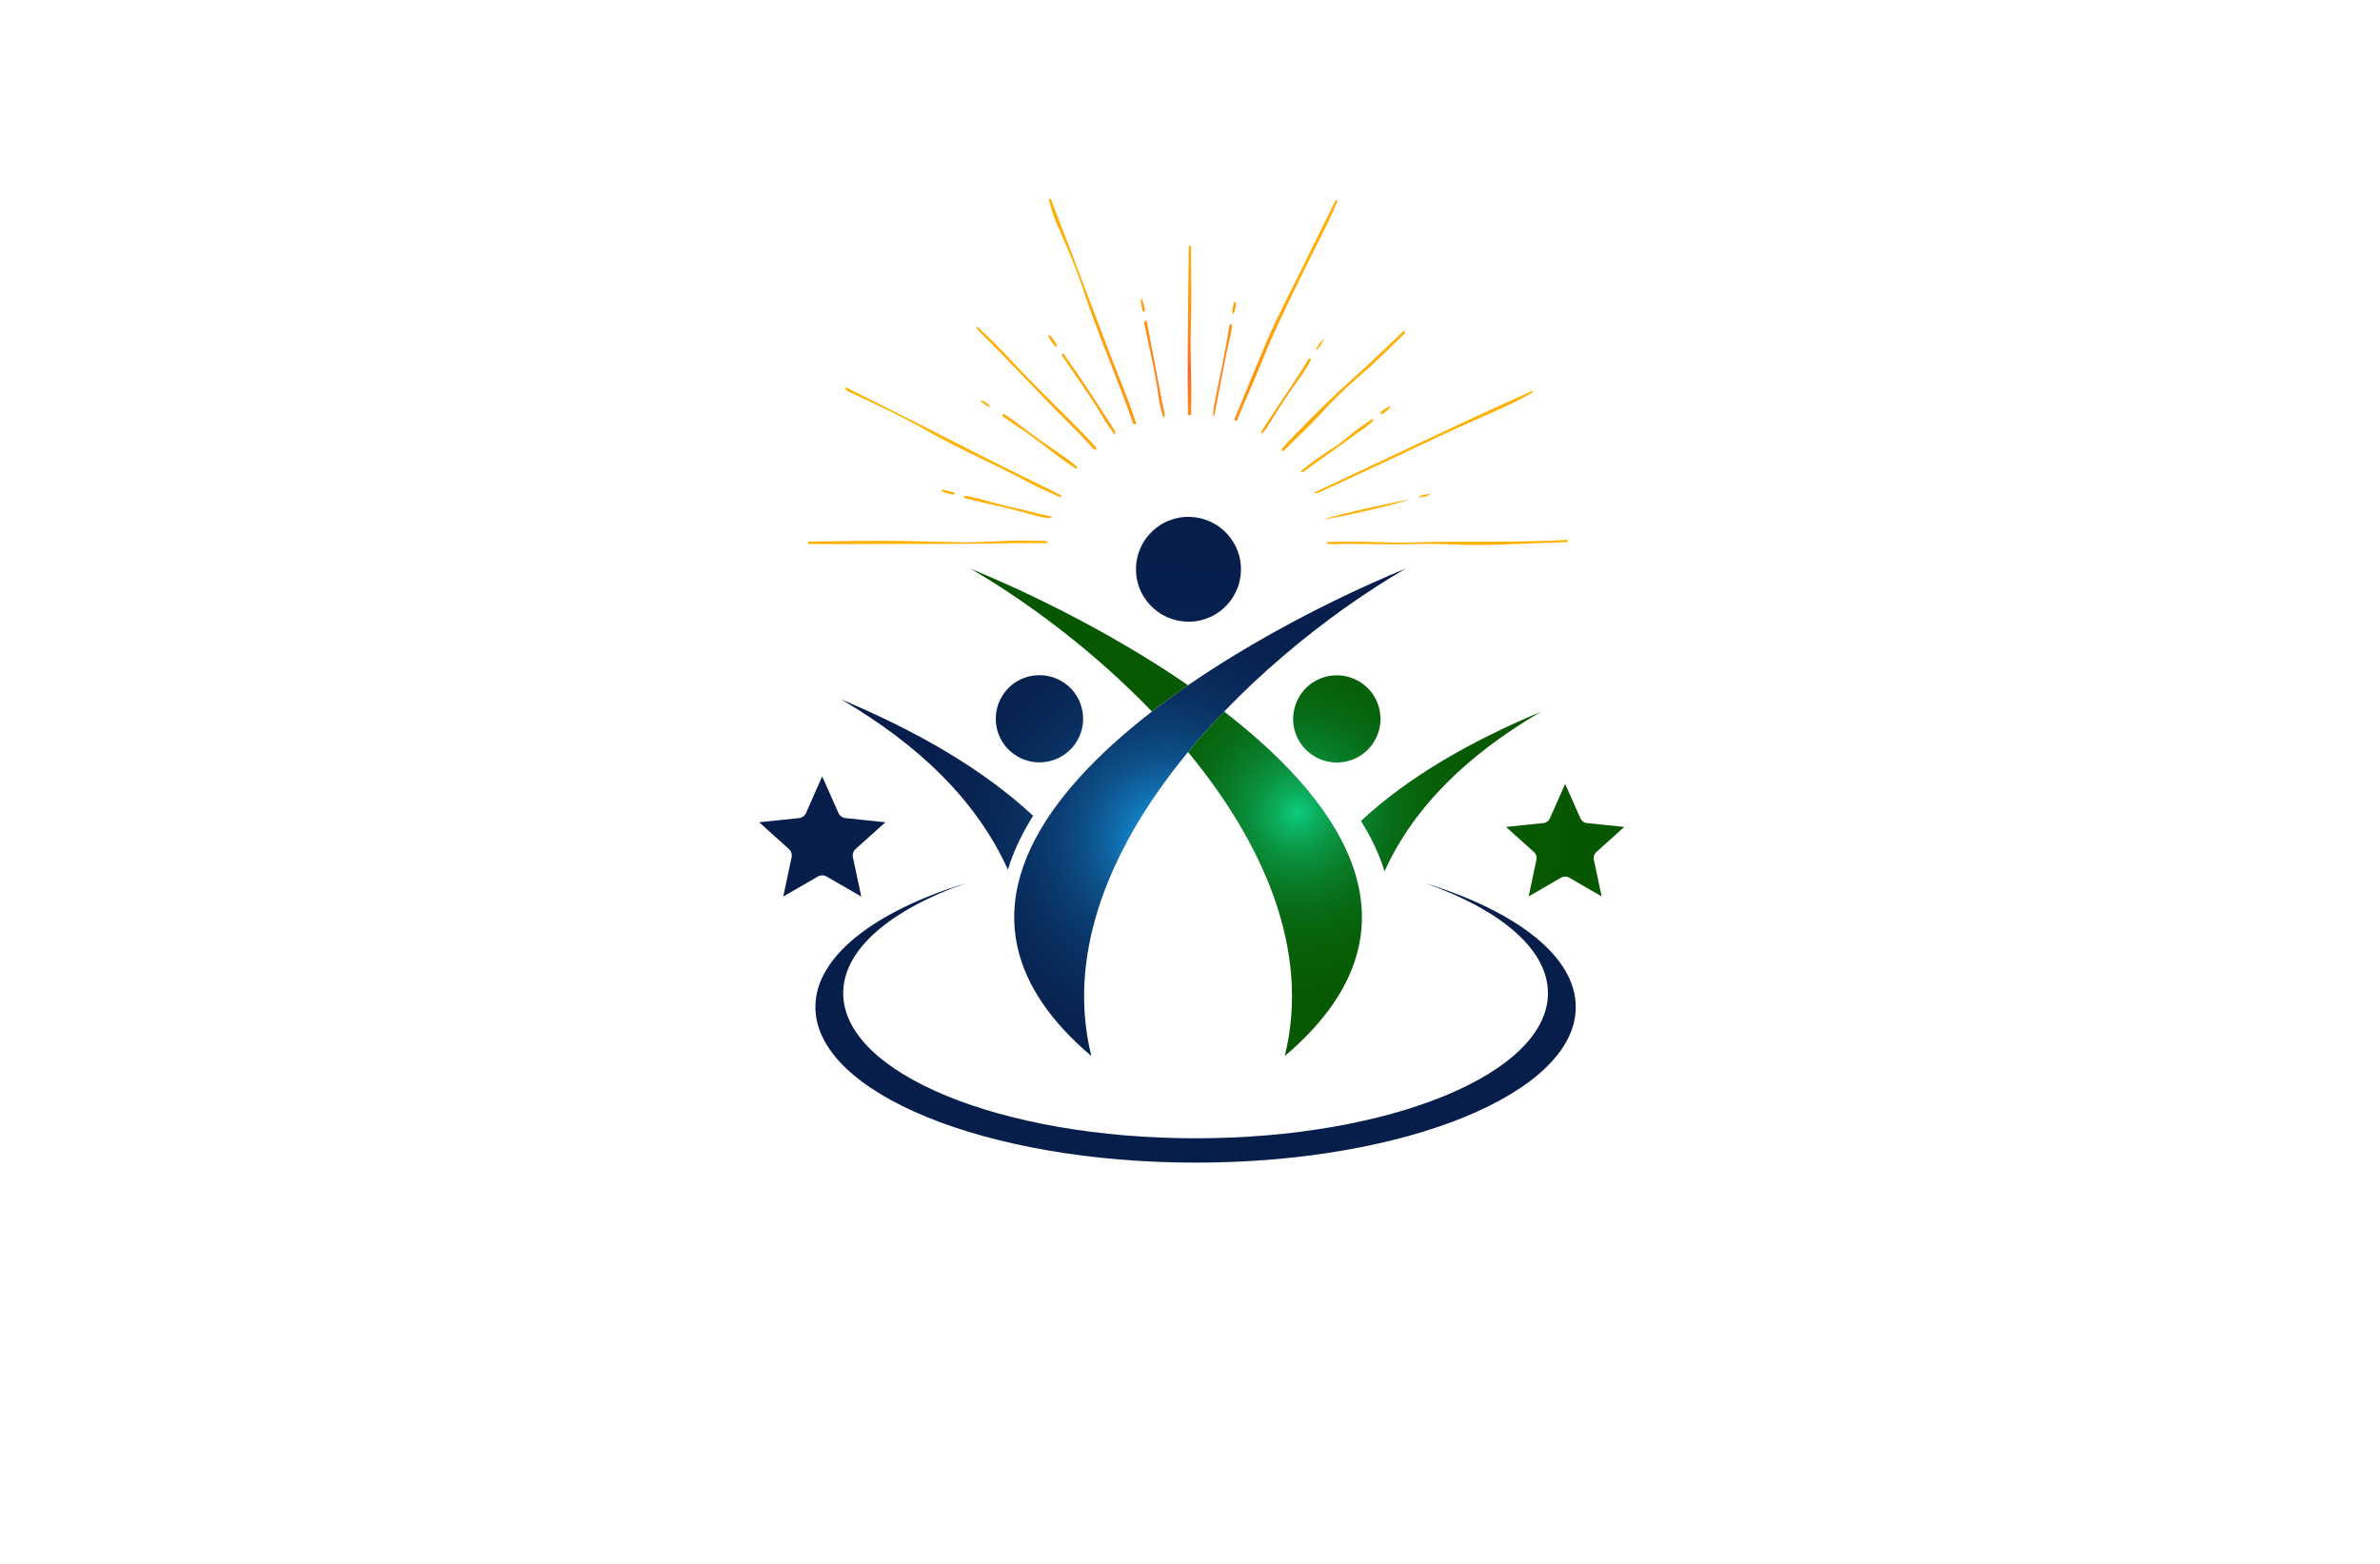 <?xml version="1.0" encoding="utf-8"?>
<!-- Generator: Adobe Illustrator 27.8.1, SVG Export Plug-In . SVG Version: 6.00 Build 0)  -->
<svg version="1.1" id="Layer_1" xmlns="http://www.w3.org/2000/svg" xmlns:xlink="http://www.w3.org/1999/xlink" x="0px" y="0px"
	 viewBox="0 0 350 230" style="enable-background:new 0 0 350 230;" xml:space="preserve">
<style type="text/css">
	.st0{fill:#FFF1B6;}
	.st1{fill:#FFFAD7;}
	.st2{fill:#D9FFF0;}
	.st3{fill:#D2FBFC;}
	.st4{fill:#EFFFCC;}
	.st5{fill:#FFF6C0;}
	.st6{fill:#FFFFB0;}
	.st7{fill:#858BFF;}
	.st8{fill:#00585E;}
	.st9{fill:#007984;}
	.st10{fill:#00373A;}
	.st11{fill:#00FFFF;}
	.st12{fill:#663567;}
	.st13{fill:#2B002D;}
	.st14{fill:#083300;}
	.st15{fill:#58E505;}
	.st16{fill:#1734BF;}
	.st17{fill:#511404;}
	.st18{fill:#EB5CFF;}
	.st19{fill:#007C6D;}
	.st20{fill:#A38800;}
	.st21{fill:#A710C1;}
	.st22{fill:#52025B;}
	.st23{fill:#007A6E;}
	.st24{fill:#0000FF;}
	.st25{fill:#4D2207;}
	.st26{fill:#4B4900;}
	.st27{opacity:0.5;}
	.st28{clip-path:url(#SVGID_00000153696380740057530760000014951693154510315430_);fill:#003F49;}
	.st29{fill:#00F7D9;}
	.st30{fill:#C0C900;}
	
		.st31{fill-rule:evenodd;clip-rule:evenodd;fill:url(#SVGID_00000163781782929709619170000001671535001306641543_);stroke:#ED9E00;stroke-width:0.5;stroke-miterlimit:10;}
	.st32{fill-rule:evenodd;clip-rule:evenodd;fill:#434EDD;}
	.st33{fill-rule:evenodd;clip-rule:evenodd;fill:#FFFFFF;}
	.st34{fill-rule:evenodd;clip-rule:evenodd;fill:#A5CB39;stroke:#465900;stroke-width:0.25;stroke-miterlimit:10;}
	.st35{fill-rule:evenodd;clip-rule:evenodd;fill:#94964D;}
	.st36{fill-rule:evenodd;clip-rule:evenodd;fill:#470A0A;}
	.st37{fill-rule:evenodd;clip-rule:evenodd;fill:#F200FF;}
	.st38{fill-rule:evenodd;clip-rule:evenodd;fill:#0A0089;}
	.st39{fill-rule:evenodd;clip-rule:evenodd;fill:#FF6700;}
	.st40{fill-rule:evenodd;clip-rule:evenodd;fill:#00FFF8;}
	.st41{fill:#00FFD3;}
	.st42{fill:#5B0038;}
	.st43{fill:url(#XMLID_00000175302621818382916820000016250806794561319815_);}
	.st44{fill:url(#XMLID_00000001650946823770095720000002256244213075527315_);}
	.st45{fill:url(#XMLID_00000127761601123864203240000004400969182199611546_);}
	.st46{fill:url(#XMLID_00000051354584418513428530000000529263295669991600_);}
	.st47{fill:url(#XMLID_00000003813763638914549620000002842592324876397725_);}
	.st48{fill:url(#XMLID_00000173868702651675206670000008174916306031298986_);}
	.st49{fill:url(#XMLID_00000071523664092564918960000015385189928267269301_);}
	.st50{fill:url(#XMLID_00000135684117831446345370000017191220652679602336_);}
	.st51{fill:url(#XMLID_00000001644708656684701270000007932642927913043841_);}
	.st52{fill:url(#XMLID_00000137846279933629851960000011891012594590416816_);}
	.st53{fill:url(#SVGID_00000076579483515628463110000002080905461914550448_);}
	.st54{fill:url(#SVGID_00000003800782360274702970000009403893181969616011_);}
	.st55{fill:#0A484F;}
	.st56{fill:url(#SVGID_00000057870108528131434070000013277435958560259248_);}
	.st57{fill:url(#SVGID_00000161618163134013461170000012147145073440158367_);}
	.st58{fill:url(#SVGID_00000118374569911930798400000005680316652262429840_);}
	.st59{fill:url(#SVGID_00000129923008089338049520000008858717005555332023_);}
	.st60{fill:url(#SVGID_00000117655057445663737100000015488491840051454348_);}
	.st61{fill:url(#SVGID_00000052785469955380007710000005040278179651943084_);}
	.st62{fill:url(#SVGID_00000036937687911926418200000012729078713429732789_);}
	.st63{fill:url(#SVGID_00000049944617638145464970000006472555030761228963_);}
	.st64{fill:url(#SVGID_00000019644104137967170140000017122768434422056858_);}
	.st65{fill:url(#XMLID_00000096033972630879163740000000863337609450911873_);}
	.st66{fill:url(#XMLID_00000003070972076367929740000013079576820478960264_);}
	.st67{fill:url(#XMLID_00000005957668682942775340000006138187283225991071_);}
	.st68{fill:url(#XMLID_00000031180336897373698210000001513967819977432753_);}
	.st69{fill:url(#XMLID_00000143577436855178949490000000013452661230425218_);}
	.st70{fill:url(#XMLID_00000067950955131603095710000017933544286823120526_);}
	.st71{fill:url(#SVGID_00000159453495843269391430000011991047424054874788_);}
	.st72{fill:#009345;}
	.st73{fill:url(#SVGID_00000154384004396805004050000001431834860981591706_);}
	.st74{fill:url(#SVGID_00000098901409281157047800000006537257987442140586_);}
	.st75{fill:url(#SVGID_00000067212211098937014620000006040326916907712928_);}
	.st76{fill:url(#SVGID_00000139257123483095392420000003379114223486859669_);}
	.st77{fill:url(#SVGID_00000005264072595680939750000017396005592087780523_);}
	.st78{fill:url(#SVGID_00000127014243254579638340000013250170799301372291_);}
	.st79{fill:url(#SVGID_00000060001837609187510640000008403756542192509874_);}
	.st80{fill:url(#SVGID_00000130604812939941700560000016027328973600097197_);}
	.st81{fill:url(#SVGID_00000168080141139095813590000015601210515700524936_);}
	.st82{fill:url(#SVGID_00000135662324288704331770000004671063506588678827_);}
	.st83{fill:url(#XMLID_00000151515181791636792440000013326397179694743177_);}
	.st84{fill:url(#XMLID_00000106868487630965160880000009811306853362836649_);}
	.st85{fill:url(#XMLID_00000137118540927873797510000011858089256525484165_);}
	.st86{fill:url(#XMLID_00000173137224717937976040000009239011138588979858_);}
	.st87{fill:url(#XMLID_00000072267001800242416590000007294665705501949080_);}
	.st88{fill:url(#XMLID_00000161613425127073715420000016765424044088158336_);}
	.st89{fill:url(#XMLID_00000075876648968683375770000003140853779651398797_);}
	.st90{fill:url(#XMLID_00000121244940843896857370000007804016121007437955_);}
	.st91{fill:url(#XMLID_00000008131943610369073900000002640328425942430878_);}
	.st92{fill:url(#XMLID_00000096054570340144915820000015114112682444012681_);}
	.st93{fill:url(#XMLID_00000023993690155898947990000009181297940955066289_);}
	.st94{fill:url(#XMLID_00000010998864941680360480000011051375476059209347_);}
	.st95{fill:#3999FF;}
	.st96{fill:#F69220;}
	.st97{fill:#8F0222;}
	.st98{fill:url(#SVGID_00000062911399255135496950000003284827893251291295_);}
	.st99{fill-rule:evenodd;clip-rule:evenodd;fill:url(#SVGID_00000031925166103624885940000011840002641771124385_);}
	.st100{fill-rule:evenodd;clip-rule:evenodd;fill:url(#SVGID_00000007401906400464538450000011355775604425670052_);}
</style>
<g>
	
		<radialGradient id="SVGID_00000139263105688888871420000009876345348816543162_" cx="174.697" cy="54.671" r="43.416" gradientUnits="userSpaceOnUse">
		<stop  offset="0" style="stop-color:#FF652A"/>
		<stop  offset="0.045" style="stop-color:#FF7223"/>
		<stop  offset="0.144" style="stop-color:#FF8916"/>
		<stop  offset="0.259" style="stop-color:#FF9B0C"/>
		<stop  offset="0.396" style="stop-color:#FFA805"/>
		<stop  offset="0.58" style="stop-color:#FFAF01"/>
		<stop  offset="1" style="stop-color:#FFB100"/>
	</radialGradient>
	<path style="fill:url(#SVGID_00000139263105688888871420000009876345348816543162_);" d="M208.56,73.19
		c0.62-0.11,1.28-0.07,1.79-0.55C209.72,72.74,209.05,72.69,208.56,73.19z M144.16,58.84c0.39,0.55,0.95,0.87,1.58,1.1
		C145.33,59.41,144.84,58.99,144.16,58.84z M194.64,49.83c-0.43,0.56-1,1.03-1.14,1.78C193.98,51.08,194.48,50.56,194.64,49.83z
		 M181.75,44.59c0.01-0.06-0.05-0.15-0.1-0.18c-0.11-0.05-0.17,0.05-0.19,0.14c-0.14,0.55-0.34,1.1-0.14,1.7
		C181.69,45.75,181.67,45.16,181.75,44.59z M168.03,45.62c0.02,0.1,0.06,0.24,0.21,0.22c0.11-0.01,0.16-0.11,0.13-0.21
		c-0.14-0.61-0.16-1.25-0.59-1.78C167.73,44.46,167.89,45.04,168.03,45.62z M203.13,60.54c-0.09,0.07-0.15,0.19-0.08,0.3
		c0.08,0.12,0.21,0.05,0.3,0c0.48-0.3,0.91-0.65,1.22-1.15C204.02,59.86,203.56,60.19,203.13,60.54z M154.35,49.31
		c-0.05-0.01-0.14-0.01-0.15,0.01c-0.02,0.06-0.04,0.15-0.01,0.21c0.26,0.49,0.58,0.94,0.94,1.35c0.07,0.08,0.16,0.12,0.25,0.07
		c0.04-0.02,0.05-0.09,0.06-0.11C155.45,50.62,154.53,49.35,154.35,49.31z M140.22,72.74c0.06,0.01,0.15-0.05,0.17-0.11
		c0.05-0.11-0.05-0.18-0.14-0.2c-0.66-0.18-1.3-0.44-2.02-0.36C138.85,72.44,139.51,72.67,140.22,72.74z M207.13,73.46
		c-4.14,0.87-8.29,1.72-12.37,2.86C195.61,76.44,206.87,73.83,207.13,73.46z M178.53,61.2c0.05-0.2,0.11-0.39,0.15-0.59
		c0.74-3.8,1.4-7.61,2.29-11.38c0.09-0.39,0.15-0.78,0.21-1.18c0.02-0.15,0.03-0.35-0.16-0.37c-0.2-0.02-0.21,0.18-0.26,0.32
		c-0.02,0.07-0.02,0.15-0.03,0.23c-0.52,3.49-1.3,6.94-1.99,10.4c-0.17,0.84-0.34,1.69-0.35,2.56
		C178.43,61.18,178.48,61.19,178.53,61.2z M186.48,62.61c1.42-2.29,2.85-4.58,4.46-6.75c0.61-0.82,1.16-1.69,1.67-2.59
		c0.09-0.16,0.25-0.4,0.07-0.51c-0.21-0.13-0.31,0.14-0.4,0.3c-1.96,3.26-4.18,6.34-6.23,9.54c-0.25,0.39-0.55,0.75-0.63,1.24
		C185.92,63.54,186.19,63.07,186.48,62.61z M191.86,69.26c0.53-0.37,1.04-0.77,1.57-1.14c2.51-1.8,5.03-3.6,7.55-5.41
		c0.29-0.21,0.55-0.46,0.82-0.71c0.09-0.08,0.24-0.18,0.11-0.32c-0.1-0.1-0.22,0-0.3,0.06c-0.44,0.3-0.87,0.61-1.31,0.92
		c-1.49,1.02-2.78,2.31-4.31,3.27c-1.44,0.89-2.82,1.87-4.15,2.92c-0.2,0.16-0.45,0.29-0.52,0.61
		C191.58,69.54,191.71,69.36,191.86,69.26z M154.65,76.03c-0.08-0.04-0.16-0.11-0.25-0.12c-1.78-0.3-3.49-0.89-5.26-1.23
		c-2.13-0.41-4.17-1.15-6.28-1.59c-0.38-0.08-0.77-0.27-1.21-0.07c0.2,0.28,0.47,0.3,0.73,0.36c1.69,0.43,3.39,0.82,5.09,1.19
		c1.74,0.38,3.44,0.92,5.17,1.35c0.65,0.16,1.31,0.3,1.98,0.25C154.63,76.12,154.64,76.07,154.65,76.03z M158.05,68.38
		c-0.57-0.53-1.23-0.96-1.87-1.4c-2.13-1.47-4.26-2.94-6.3-4.53c-0.64-0.5-1.33-0.96-2-1.42c-0.13-0.09-0.33-0.21-0.44-0.01
		c-0.09,0.16,0.1,0.27,0.22,0.35c0.38,0.28,0.77,0.55,1.17,0.82c0.68,0.46,1.37,0.89,2.04,1.36c2.32,1.65,4.51,3.49,6.89,5.07
		c0.19,0.13,0.34,0.38,0.66,0.26C158.38,68.64,158.2,68.52,158.05,68.38z M171.28,61.1c0-0.6-0.23-1.15-0.34-1.73
		c-0.73-3.82-1.44-7.65-2.17-11.47c-0.05-0.26-0.04-0.75-0.32-0.69c-0.34,0.07-0.15,0.51-0.09,0.79c0.72,3.49,1.59,6.96,2.03,10.51
		c0.12,0.97,0.4,1.92,0.7,2.88C171.3,61.29,171.28,61.18,171.28,61.1z M164.03,63.77c-0.05-0.44-0.32-0.79-0.55-1.14
		c-1.88-2.9-3.74-5.83-5.72-8.66c-0.41-0.59-0.82-1.19-1.24-1.78c-0.07-0.1-0.18-0.24-0.32-0.13c-0.12,0.09-0.02,0.21,0.03,0.3
		c0.04,0.08,0.1,0.16,0.15,0.24c2.07,3.05,4.26,6.03,6.1,9.24c0.41,0.71,0.94,1.35,1.41,2.03
		C163.93,63.84,163.98,63.81,164.03,63.77z M143.58,48.17c0.1,0.3,0.35,0.49,0.56,0.71c4.62,4.56,8.99,9.35,13.61,13.91
		c1.03,1.02,2,2.08,2.98,3.15c0.11,0.12,0.25,0.31,0.43,0.14c0.18-0.16,0.01-0.31-0.11-0.43c-0.41-0.45-0.82-0.9-1.24-1.34
		c-2.74-2.86-5.6-5.59-8.37-8.42c-2.18-2.23-4.23-4.58-6.52-6.72c-0.41-0.38-0.82-0.75-1.23-1.13
		C143.65,48.09,143.62,48.13,143.58,48.17z M206.46,48.7c-0.13,0.07-0.25,0.16-0.36,0.27c-1.5,1.43-2.99,2.88-4.5,4.29
		c-1.77,1.65-3.58,3.24-5.34,4.9c-2.48,2.35-4.89,4.79-7.25,7.27c-0.16,0.16-0.31,0.34-0.45,0.52c-0.07,0.09-0.13,0.21-0.03,0.31
		c0.12,0.13,0.24,0.05,0.34-0.05c0.27-0.27,0.53-0.54,0.8-0.81c1.43-1.42,2.93-2.77,4.28-4.27c1.93-2.14,3.98-4.14,6.17-6
		c2.13-1.81,4.09-3.81,6.11-5.75c0.16-0.16,0.3-0.34,0.43-0.48C206.64,48.7,206.55,48.66,206.46,48.7z M174.83,36.4
		c-0.03,2.49-0.08,4.98-0.1,7.48c-0.05,5.52-0.12,11.04-0.03,16.55c0,0.24-0.09,0.65,0.27,0.64c0.32-0.01,0.18-0.4,0.19-0.62
		c0.14-4.05-0.17-8.1-0.04-12.16c0.12-3.82,0.03-7.65,0.03-11.48c0-0.24,0.07-0.5-0.16-0.73C174.84,36.18,174.83,36.29,174.83,36.4z
		 M125.06,57.71c3.79,1.77,7.58,3.53,11.22,5.61c4.97,2.84,10.27,5.06,15.31,7.78c1.32,0.71,2.72,1.28,4.08,1.91
		c0.11,0.05,0.28,0.24,0.38,0c0.06-0.16-0.13-0.21-0.24-0.27c-0.37-0.2-0.74-0.4-1.11-0.58c-3.17-1.56-6.37-3.09-9.52-4.7
		c-6.78-3.46-13.56-6.9-20.38-10.28c-0.16-0.08-0.31-0.24-0.59-0.09C124.43,57.45,124.76,57.57,125.06,57.71z M153.59,79.56
		c-0.78-0.02-1.56-0.03-2.34-0.05c-3.24-0.08-6.46,0.29-9.69,0.25c-2.99-0.04-5.97-0.16-8.96-0.2c-4.43-0.06-8.86,0.03-13.3,0.09
		c-0.18,0-0.46-0.07-0.47,0.18c-0.01,0.3,0.28,0.17,0.44,0.17c2.13,0.01,4.26,0.04,6.39,0.02c7.67-0.07,15.33,0.04,23-0.13
		c1.58-0.04,3.16,0,4.74-0.01c0.23,0,0.5,0.07,0.7-0.15C153.97,79.52,153.77,79.56,153.59,79.56z M196.59,80.03
		c3.77-0.12,7.53,0.12,11.3-0.02c2.7-0.1,5.4,0.08,8.1,0.13c3.37,0.06,6.73-0.14,10.1-0.26c1.37-0.05,2.74-0.09,4.11-0.14
		c0.15-0.01,0.36,0,0.36-0.19c-0.01-0.22-0.24-0.13-0.37-0.13c-0.78,0.02-1.56,0.07-2.34,0.1c-6.6,0.26-13.2,0.04-19.81,0.25
		c-4.09,0.13-8.18-0.26-12.27-0.07c-0.23,0.01-0.49-0.06-0.72,0.2C195.58,80.05,196.09,80.04,196.59,80.03z M194.28,72.28
		c2.75-1.26,5.49-2.53,8.23-3.8c4.21-1.95,8.37-4,12.6-5.9c3.26-1.46,6.58-2.8,9.7-4.54c0.23-0.13,0.53-0.18,0.7-0.62
		c-10.95,4.87-21.59,10.07-32.34,15.07C193.6,72.61,193.95,72.43,194.28,72.28z M154.3,29.66c0.28,0.95,0.55,1.9,0.93,2.81
		c1.35,3.23,2.84,6.4,3.93,9.72c2.18,6.67,5.01,13.09,7.35,19.7c0.07,0.2,0.09,0.61,0.42,0.48c0.29-0.11,0.03-0.4-0.03-0.59
		c-0.54-1.8-1.25-3.55-1.94-5.3c-3.52-8.9-6.79-17.9-10.28-26.82c-0.07-0.18-0.1-0.42-0.39-0.48
		C154.21,29.37,154.26,29.52,154.3,29.66z M196.59,29.35c0.11,0.36-0.08,0.62-0.19,0.89c-1.2,2.86-2.69,5.58-4.05,8.37
		c-2.29,4.68-4.66,9.31-6.61,14.16c-1.15,2.87-2.44,5.7-3.62,8.56c-0.09,0.22-0.17,0.67-0.45,0.54c-0.33-0.15-0.02-0.5,0.08-0.73
		c1.47-3.57,2.92-7.15,4.43-10.7c1.53-3.61,3.38-7.07,5.1-10.58c1.64-3.37,3.31-6.72,4.97-10.08
		C196.32,29.63,196.35,29.44,196.59,29.35z"/>
	
		<radialGradient id="SVGID_00000005953169929858366230000012609229969163111087_" cx="171.676" cy="123.505" r="54.137" gradientUnits="userSpaceOnUse">
		<stop  offset="0" style="stop-color:#19B0FF"/>
		<stop  offset="0.023" style="stop-color:#17A2EE"/>
		<stop  offset="0.084" style="stop-color:#1483C8"/>
		<stop  offset="0.151" style="stop-color:#1068A6"/>
		<stop  offset="0.224" style="stop-color:#0D5089"/>
		<stop  offset="0.305" style="stop-color:#0B3D72"/>
		<stop  offset="0.399" style="stop-color:#092F60"/>
		<stop  offset="0.51" style="stop-color:#082553"/>
		<stop  offset="0.659" style="stop-color:#071F4C"/>
		<stop  offset="1" style="stop-color:#071D4A"/>
	</radialGradient>
	<path style="fill-rule:evenodd;clip-rule:evenodd;fill:url(#SVGID_00000005953169929858366230000012609229969163111087_);" d="
		M160.49,155.31c-7.14-28.89,23.2-58.27,46.21-71.67C182.14,93.67,124.94,125.14,160.49,155.31z M148.22,127.9
		c-4.61-10.19-13.12-18.36-24.54-25.05c11.03,4.64,20.74,10.15,28.25,17.13C150.31,122.56,149.04,125.2,148.22,127.9z M159.2,104.69
		c0.07,0.42,0.09,0.83,0.08,1.25c-0.01,0.42-0.07,0.84-0.17,1.25c-0.1,0.41-0.23,0.81-0.41,1.19c-0.18,0.38-0.39,0.75-0.63,1.09
		c-0.25,0.34-0.52,0.66-0.83,0.94s-0.64,0.54-1,0.76c-0.36,0.22-0.74,0.41-1.13,0.55c-0.4,0.15-0.8,0.25-1.22,0.32
		c-0.42,0.07-0.84,0.09-1.26,0.08c-0.42-0.01-0.84-0.07-1.25-0.17c-0.41-0.1-0.81-0.23-1.19-0.41c-0.38-0.17-0.75-0.39-1.09-0.63
		c-0.34-0.25-0.66-0.52-0.95-0.83c-0.29-0.31-0.54-0.64-0.76-1c-0.22-0.36-0.41-0.73-0.55-1.13c-0.15-0.39-0.26-0.8-0.32-1.22
		c-0.07-0.42-0.09-0.83-0.08-1.25c0.02-0.42,0.07-0.84,0.17-1.25c0.1-0.41,0.23-0.81,0.41-1.19c0.18-0.38,0.39-0.75,0.63-1.09
		c0.25-0.34,0.52-0.66,0.83-0.94c0.31-0.29,0.64-0.54,1-0.76c0.36-0.22,0.74-0.41,1.13-0.55c0.4-0.15,0.8-0.25,1.22-0.32
		c0.42-0.07,0.84-0.09,1.26-0.08c0.42,0.01,0.84,0.07,1.25,0.17c0.41,0.1,0.81,0.23,1.19,0.41c0.38,0.17,0.75,0.39,1.09,0.63
		c0.34,0.25,0.66,0.52,0.95,0.83c0.29,0.31,0.54,0.64,0.76,1c0.22,0.36,0.41,0.73,0.55,1.13
		C159.02,103.87,159.13,104.28,159.2,104.69z M175.83,170.99c30.87,0,55.9-10.24,55.9-22.88c0-7.44-8.67-14.05-22.11-18.22
		c11.04,3.92,18.02,9.71,18.02,16.18c0,11.79-23.2,21.34-51.82,21.34c-28.62,0-51.82-9.55-51.82-21.34
		c0-6.47,6.99-12.27,18.02-16.18c-13.43,4.17-22.11,10.78-22.11,18.22C119.93,160.74,144.96,170.99,175.83,170.99z M182.4,82.49
		c0.08,0.5,0.11,1,0.09,1.51c-0.02,0.51-0.09,1-0.2,1.5s-0.28,0.97-0.49,1.43c-0.21,0.46-0.46,0.9-0.76,1.31
		c-0.3,0.41-0.63,0.79-1,1.13c-0.37,0.34-0.77,0.65-1.2,0.92c-0.43,0.27-0.89,0.49-1.36,0.66c-0.48,0.18-0.96,0.31-1.46,0.39
		s-1,0.11-1.51,0.09c-0.51-0.02-1.01-0.09-1.5-0.2c-0.49-0.12-0.97-0.28-1.43-0.49c-0.46-0.21-0.9-0.46-1.31-0.76
		c-0.41-0.3-0.79-0.63-1.14-1c-0.35-0.37-0.65-0.77-0.92-1.2c-0.27-0.43-0.49-0.88-0.67-1.36c-0.18-0.47-0.31-0.96-0.39-1.46
		c-0.08-0.5-0.11-1-0.09-1.51c0.02-0.51,0.09-1,0.2-1.5c0.12-0.49,0.28-0.97,0.49-1.43c0.21-0.46,0.46-0.9,0.76-1.31
		c0.3-0.41,0.63-0.79,1-1.13c0.37-0.34,0.77-0.65,1.2-0.92c0.43-0.27,0.89-0.49,1.36-0.66c0.48-0.18,0.96-0.31,1.46-0.39
		c0.5-0.08,1-0.11,1.51-0.09c0.51,0.02,1.01,0.09,1.5,0.2c0.49,0.12,0.97,0.28,1.43,0.49c0.46,0.21,0.9,0.46,1.31,0.76
		c0.41,0.3,0.79,0.63,1.14,1c0.35,0.37,0.65,0.77,0.92,1.2c0.27,0.43,0.49,0.88,0.67,1.36C182.19,81.51,182.32,81.99,182.4,82.49z
		 M120.91,114.18l2.39,5.38c0.09,0.21,0.24,0.39,0.42,0.52c0.18,0.13,0.4,0.22,0.62,0.24l5.86,0.61l-4.38,3.94
		c-0.17,0.15-0.29,0.34-0.36,0.56c-0.07,0.22-0.08,0.44-0.03,0.67l1.23,5.76l-5.1-2.95c-0.2-0.11-0.42-0.17-0.64-0.17
		s-0.45,0.06-0.64,0.17l-5.1,2.95l1.23-5.76c0.05-0.22,0.04-0.45-0.03-0.67c-0.07-0.22-0.2-0.41-0.36-0.56l-4.38-3.94l5.86-0.61
		c0.22-0.02,0.44-0.11,0.62-0.24c0.18-0.13,0.33-0.31,0.42-0.52L120.91,114.18z"/>
	
		<radialGradient id="SVGID_00000034090751052260553870000018347985659348456079_" cx="190.799" cy="119.482" r="42.394" gradientUnits="userSpaceOnUse">
		<stop  offset="0" style="stop-color:#0DCC7F"/>
		<stop  offset="5.105138e-03" style="stop-color:#0DCA7C"/>
		<stop  offset="0.077" style="stop-color:#0BAB5B"/>
		<stop  offset="0.155" style="stop-color:#0A913F"/>
		<stop  offset="0.244" style="stop-color:#097C28"/>
		<stop  offset="0.345" style="stop-color:#086B16"/>
		<stop  offset="0.467" style="stop-color:#076009"/>
		<stop  offset="0.629" style="stop-color:#075902"/>
		<stop  offset="1" style="stop-color:#075700"/>
	</radialGradient>
	<path style="fill-rule:evenodd;clip-rule:evenodd;fill:url(#SVGID_00000034090751052260553870000018347985659348456079_);" d="
		M169.41,104.65c1.72-1.33,3.5-2.62,5.31-3.87c-11.11-7.65-23.49-13.67-31.98-17.13C151.39,88.68,161.07,95.98,169.41,104.65z
		 M188.94,155.31c3.86-15.63-3.25-31.41-14.23-44.71c1.69-2.05,3.47-4.03,5.31-5.95C198.29,118.76,210.21,137.26,188.94,155.31z
		 M203.61,128.15c4.31-9.54,12.29-17.2,22.98-23.46c-10.33,4.34-19.42,9.51-26.45,16.05C201.65,123.15,202.84,125.63,203.61,128.15z
		 M198.07,99.49c0.41,0.1,0.81,0.23,1.19,0.41c0.38,0.17,0.75,0.39,1.09,0.63c0.34,0.25,0.66,0.52,0.95,0.83
		c0.29,0.31,0.54,0.64,0.76,1c0.22,0.36,0.41,0.73,0.55,1.13c0.15,0.39,0.26,0.8,0.32,1.22c0.07,0.42,0.09,0.83,0.08,1.25
		c-0.01,0.42-0.07,0.84-0.17,1.25c-0.1,0.41-0.23,0.81-0.41,1.19s-0.39,0.75-0.63,1.09c-0.25,0.34-0.52,0.66-0.83,0.94
		c-0.31,0.29-0.64,0.54-1,0.76c-0.36,0.22-0.74,0.41-1.13,0.55c-0.4,0.15-0.8,0.25-1.22,0.32c-0.42,0.07-0.84,0.09-1.26,0.08
		c-0.42-0.01-0.84-0.07-1.25-0.17c-0.41-0.1-0.81-0.23-1.19-0.41s-0.75-0.39-1.09-0.63c-0.34-0.25-0.66-0.52-0.95-0.83
		s-0.54-0.64-0.76-1c-0.22-0.36-0.41-0.73-0.55-1.13c-0.15-0.39-0.26-0.8-0.32-1.22c-0.07-0.42-0.09-0.83-0.08-1.25
		c0.01-0.42,0.07-0.84,0.17-1.25c0.1-0.41,0.23-0.81,0.41-1.19c0.18-0.38,0.39-0.75,0.63-1.09c0.25-0.34,0.52-0.66,0.83-0.94
		c0.31-0.29,0.64-0.54,1-0.76c0.36-0.22,0.74-0.41,1.13-0.55c0.4-0.15,0.8-0.25,1.22-0.32c0.42-0.07,0.84-0.09,1.26-0.08
		C197.24,99.33,197.66,99.39,198.07,99.49z M230.17,115.3l2.24,5.04c0.09,0.19,0.22,0.36,0.39,0.49c0.17,0.12,0.37,0.2,0.58,0.22
		l5.48,0.57l-4.1,3.69c-0.16,0.14-0.27,0.32-0.34,0.52c-0.07,0.2-0.08,0.42-0.03,0.62l1.15,5.39l-4.77-2.76
		c-0.18-0.11-0.39-0.16-0.6-0.16c-0.21,0-0.42,0.06-0.6,0.16l-4.77,2.76l1.15-5.39c0.04-0.21,0.03-0.42-0.03-0.62
		c-0.07-0.2-0.18-0.38-0.34-0.52l-4.1-3.69l5.48-0.57c0.21-0.02,0.41-0.1,0.58-0.22c0.17-0.12,0.31-0.29,0.39-0.49L230.17,115.3z"/>
</g>
</svg>
